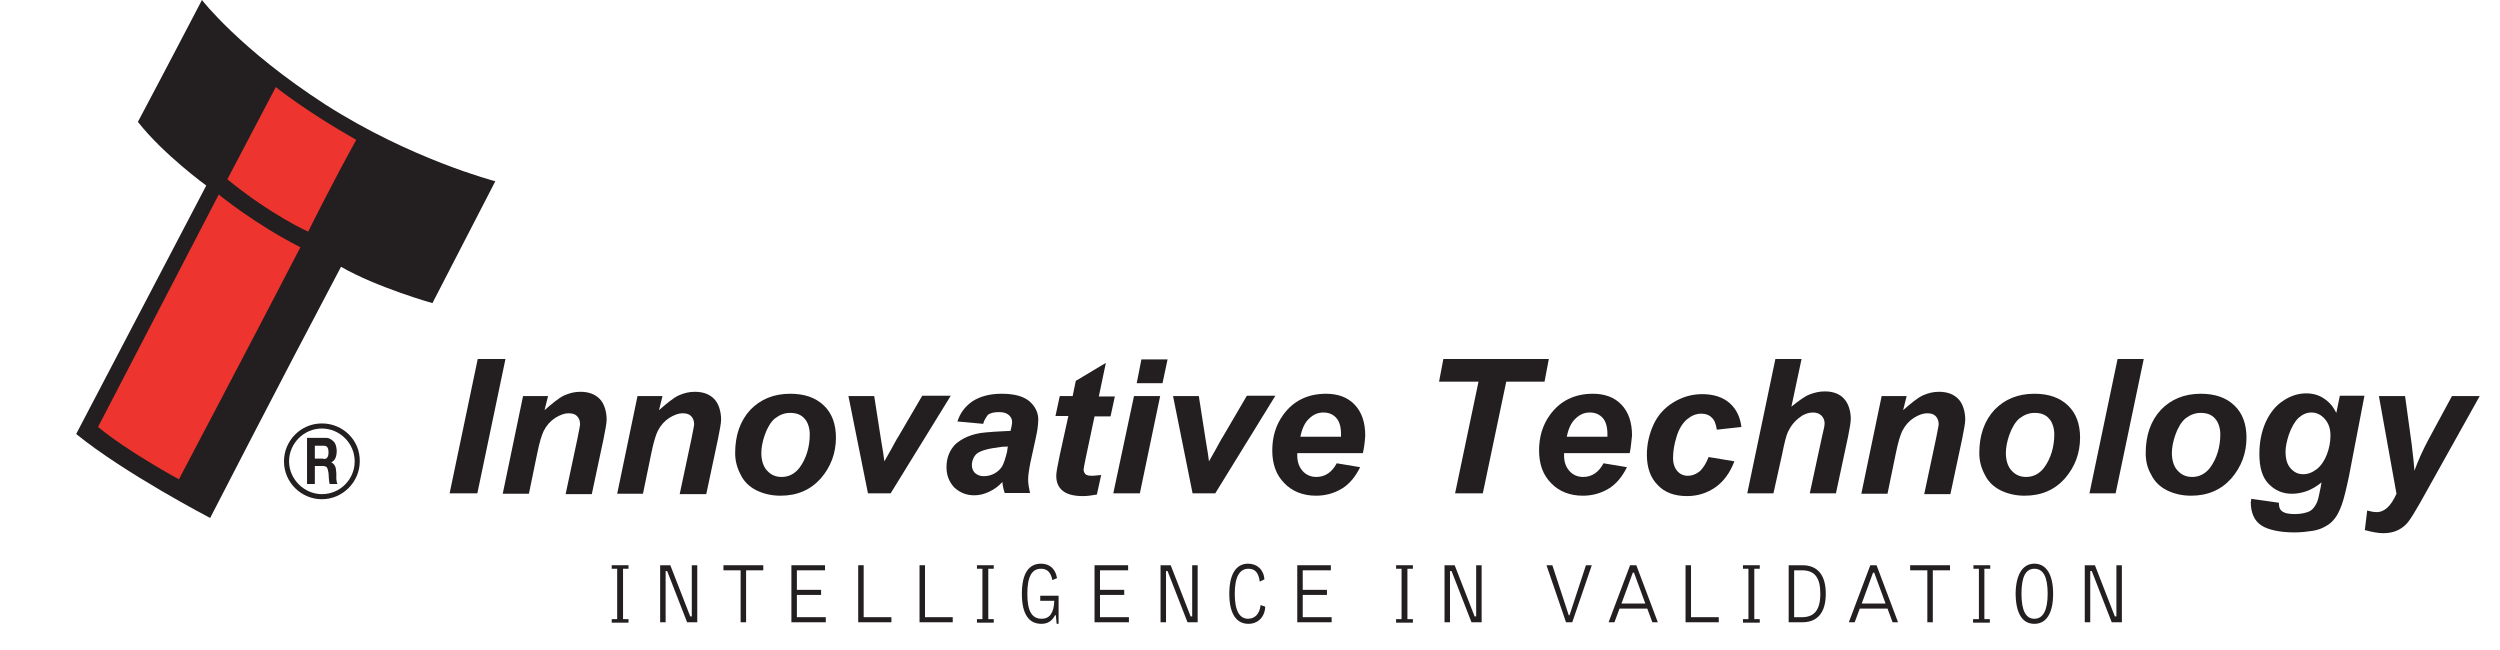 <?xml version="1.0" encoding="utf-8"?>
<!-- Generator: Adobe Illustrator 19.1.1, SVG Export Plug-In . SVG Version: 6.00 Build 0)  -->
<svg version="1.1" id="Layer_1" xmlns="http://www.w3.org/2000/svg" xmlns:xlink="http://www.w3.org/1999/xlink" x="0px" y="0px"
	 viewBox="0 0 640 166.4" style="enable-background:new 0 0 640 166.4;" xml:space="preserve">
<style type="text/css">
	.st0{fill-rule:evenodd;clip-rule:evenodd;fill:#231F20;}
	.st1{fill:#231F20;}
	.st2{fill-rule:evenodd;clip-rule:evenodd;fill:#ED342E;}
</style>
<path class="st0" d="M51.7,0c0,0,9.7,12.6,31.5,26.7c22,14.1,43.6,19.7,43.6,19.7l-16.1,31.2c0,0-14.2-4-23.4-9.3
	c-16.2,30.6-33.5,64.3-33.5,64.3s-21.9-11.4-34.3-21.5C41,70,52.8,47.5,52.8,47.5s-11-8-17.5-16.3C42,18.6,51.7,0,51.7,0z"/>
<g>
	<path class="st1" d="M115.1,126.3l7.2-34.4h7.1l-7.2,34.4H115.1z"/>
	<path class="st1" d="M133.9,101.4h6.4l-0.9,3.6c1.6-1.4,3.7-3.2,5.1-3.8c1.4-0.6,2.6-0.9,4.1-0.9c2.1,0,3.7,0.6,4.9,1.8
		c1.2,1.2,1.8,3.3,1.8,5.3c0,0.9-0.3,2.5-0.8,5l-3,14.1h-6.7l3-14.1c0.4-2.1,0.7-3.4,0.7-3.8c0-0.9-0.3-1.6-0.8-2.1
		c-0.5-0.5-1.2-0.7-2.2-0.7c-1,0-2.1,0.4-3.4,1.2c-1.2,0.8-2.2,1.9-2.9,3.3c-0.5,1-1.1,2.9-1.7,5.9l-2.1,10.2h-6.7L133.9,101.4z"/>
	<path class="st1" d="M163.2,101.4h6.4l-0.9,3.6c1.6-1.4,3.7-3.2,5.1-3.8c1.4-0.6,2.6-0.9,4.1-0.9c2.1,0,3.7,0.6,4.9,1.8
		c1.2,1.2,1.8,3.3,1.8,5.3c0,0.9-0.3,2.5-0.8,5l-3,14.1H174l3-14.1c0.4-2.1,0.7-3.4,0.7-3.8c0-0.9-0.3-1.6-0.8-2.1
		c-0.5-0.5-1.2-0.7-2.2-0.7c-1,0-2.1,0.4-3.4,1.2c-1.2,0.8-2.2,1.9-2.9,3.3c-0.5,1-1.1,2.9-1.7,5.9l-2.1,10.2H158L163.2,101.4z"/>
	<path class="st1" d="M188.2,116c0-4.6,1.3-8.3,3.9-11.1c2.6-2.7,6-4.1,10.2-4.1c3.7,0,6.5,1,8.6,3c2.1,2,3.1,4.8,3.1,8.2
		c0,4-1.3,7.5-3.9,10.5c-2.6,2.9-6,4.4-10.3,4.4c-2.3,0-4.4-0.5-6.2-1.4c-1.8-0.9-3.2-2.3-4-4C188.7,119.8,188.2,118,188.2,116z
		 M207.3,111.2c0-1.6-0.5-3.2-1.4-4.1c-0.9-1-2.1-1.4-3.6-1.4c-1.5,0-2.7,0.5-3.9,1.4c-1.1,0.9-2,2.5-2.6,4.2
		c-0.6,1.7-0.9,3.3-0.9,4.7c0,1.8,0.5,3.5,1.5,4.5c1,1.1,2.2,1.6,3.7,1.6c1.8,0,3.4-0.8,4.6-2.4
		C206.4,117.4,207.3,114.4,207.3,111.2z"/>
	<path class="st1" d="M228,126.3h-5.8l-5-24.9h6.6l1.7,10.9c0.5,2.9,0.8,4.9,0.9,5.8c0.1-0.2,0.7-1.2,1.7-3c1-1.8,1.5-2.8,1.8-3.2
		l6.2-10.6h7.3L228,126.3z"/>
	<path class="st1" d="M251.7,108.5l-6.6-0.6c0.7-2.2,2-3.9,3.9-5.2c1.9-1.2,4.3-1.9,7.4-1.9c3.2,0,5.5,0.6,7.1,1.9
		c1.5,1.3,2.3,2.9,2.3,4.7c0,0.8-0.1,1.5-0.2,2.4c-0.1,0.8-0.6,3.1-1.4,6.7c-0.7,3-1,5.1-1,6.2c0,1.1,0.2,2.2,0.5,3.5h-6.5
		c-0.3-0.9-0.5-1.8-0.6-2.8c-1,1.1-2.1,1.9-3.4,2.5c-1.3,0.6-2.5,0.9-3.8,0.9c-2,0-3.7-0.7-5.1-2c-1.3-1.4-2-3.1-2-5.2
		c0-2.4,0.8-4.3,2.2-5.8c1.5-1.4,4.1-2.8,7.8-3.1c3.2-0.3,5.3-0.3,6.4-0.4c0.2-0.8,0.4-1.7,0.4-2.3c0-0.7-0.3-1.3-0.9-1.8
		c-0.6-0.5-1.4-0.7-2.5-0.7c-1.2,0-2.1,0.2-2.8,0.7C252.4,106.9,251.9,107.6,251.7,108.5z M258,114.3c-0.6,0.1-1,0-1.6,0.1
		c-3.3,0.4-5.2,0.9-6.3,1.7c-0.7,0.6-1.3,1.7-1.3,3c0,0.8,0.3,1.5,0.8,2c0.6,0.5,1.3,0.8,2.2,0.8c1,0,1.9-0.2,2.8-0.7
		c0.9-0.5,1.5-1.1,2-1.9c0.4-0.8,0.8-2,1.2-3.6L258,114.3z"/>
	<path class="st1" d="M270.2,106.5l1.1-5.1h3.3l0.8-3.9l7.7-4.6l-1.8,8.6h4.1l-1.1,5.1h-4.1l-2.2,10.4c-0.4,1.9-0.6,3-0.6,3.2
		c0,0.5,0.2,0.9,0.5,1.2c0.3,0.3,0.9,0.4,1.8,0.4c0.3,0,1-0.1,2.2-0.2l-1.1,5c-1.2,0.2-2.3,0.4-3.6,0.4c-2.4,0-4.1-0.5-5.2-1.4
		c-1.1-0.9-1.6-2.2-1.6-3.8c0-0.8,0.3-2.5,0.9-5.3l2.2-10H270.2z"/>
	<path class="st1" d="M290.3,101.4h6.7l-5.2,24.9H285L290.3,101.4z M292.2,92h6.7l-1.3,6.1H291L292.2,92z"/>
	<path class="st1" d="M311.1,126.3h-5.8l-5-24.9h6.6l1.7,10.9c0.5,2.9,0.8,4.9,0.9,5.8c0.1-0.2,0.7-1.2,1.7-3c1-1.8,1.5-2.8,1.8-3.2
		l6.2-10.6h7.3L311.1,126.3z"/>
	<path class="st1" d="M348.9,116h-16.8c0,0.3,0,0.5,0,0.6c0,1.7,0.5,3,1.4,4c0.9,1,2.1,1.5,3.5,1.5c2.2,0,4-1.2,5.2-3.5l6,1
		c-1.2,2.4-2.7,4.3-4.7,5.5c-2,1.2-4.2,1.8-6.6,1.8c-3.3,0-6.1-1.1-8.1-3.2c-2.1-2.1-3.1-4.9-3.1-8.4c0-3.4,0.9-6.5,2.8-9.1
		c2.6-3.6,6.3-5.4,11-5.4c3,0,5.5,0.9,7.3,2.8c1.8,1.9,2.7,4.5,2.7,7.9C349.4,113.2,349.2,114.7,348.9,116z M343.3,111.8
		c0-0.3,0-0.5,0-0.7c0-1.8-0.4-3.2-1.2-4.1c-0.8-0.9-1.9-1.4-3.3-1.4s-2.6,0.5-3.7,1.6c-1.1,1-1.8,2.6-2.2,4.6H343.3z"/>
	<path class="st1" d="M379.6,126.3h-7.1l6-28.6h-10.1l1.1-5.8h27l-1.1,5.8h-9.8L379.6,126.3z"/>
	<path class="st1" d="M417.2,116h-16.8c0,0.3,0,0.5,0,0.6c0,1.7,0.5,3,1.4,4c0.9,1,2.1,1.5,3.5,1.5c2.2,0,4-1.2,5.2-3.5l6,1
		c-1.2,2.4-2.7,4.3-4.7,5.5c-2,1.2-4.2,1.8-6.6,1.8c-3.3,0-6.1-1.1-8.1-3.2c-2.1-2.1-3.1-4.9-3.1-8.4c0-3.4,0.9-6.5,2.8-9.1
		c2.6-3.6,6.3-5.4,11-5.4c3,0,5.5,0.9,7.3,2.8c1.8,1.9,2.7,4.5,2.7,7.9C417.6,113.2,417.5,114.7,417.2,116z M411.5,111.8
		c0-0.3,0-0.5,0-0.7c0-1.8-0.4-3.2-1.2-4.1c-0.8-0.9-1.9-1.4-3.3-1.4s-2.6,0.5-3.7,1.6c-1.1,1-1.8,2.6-2.2,4.6H411.5z"/>
	<path class="st1" d="M437.4,117l6.6,1.1c-1.1,2.9-2.7,5.1-4.8,6.6c-2.1,1.5-4.6,2.3-7.3,2.3c-3.2,0-5.7-0.9-7.5-2.8
		c-1.9-1.9-2.8-4.5-2.8-7.8c0-2.7,0.6-5.3,1.7-7.7c1.1-2.4,2.8-4.3,5.1-5.7c2.3-1.4,4.7-2.1,7.4-2.1c2.9,0,5.3,0.8,7,2.3
		c1.7,1.5,2.7,3.6,3,6.1l-6.3,0.7c-0.2-1.4-0.6-2.5-1.3-3.1c-0.7-0.7-1.6-1-2.7-1c-1.3,0-2.5,0.5-3.7,1.5c-1.1,1-2,2.4-2.6,4.4
		c-0.6,1.9-0.9,3.8-0.9,5.4c0,1.5,0.4,2.6,1.1,3.4c0.7,0.8,1.6,1.2,2.7,1.2c1.1,0,2.1-0.4,3.1-1.2C436,119.8,436.8,118.6,437.4,117z
		"/>
	<path class="st1" d="M454,126.3h-6.7l7.2-34.4h6.7l-2.6,12.2c1.5-1.2,3.3-2.6,4.6-3.1c1.3-0.5,2.5-0.8,4-0.8c2,0,3.7,0.6,4.8,1.8
		c1.2,1.2,1.8,3.3,1.8,5.2c0,1-0.3,2.5-0.7,4.6l-3.1,14.5h-6.7l3.2-14.8c0.4-1.6,0.6-2.6,0.6-3.1c0-0.8-0.3-1.5-0.8-2
		c-0.5-0.5-1.2-0.8-2.2-0.8c-1.1,0-2.3,0.4-3.3,1.2c-1.4,1-2.4,2.3-3.1,3.8c-0.4,0.8-0.9,2.8-1.5,5.8L454,126.3z"/>
	<path class="st1" d="M481.7,101.4h6.4l-0.9,3.6c1.6-1.4,3.7-3.2,5.1-3.8c1.4-0.6,2.6-0.9,4.1-0.9c2.1,0,3.7,0.6,4.9,1.8
		c1.2,1.2,1.8,3.3,1.8,5.3c0,0.9-0.3,2.5-0.8,5l-3,14.1h-6.7l3-14.1c0.4-2.1,0.7-3.4,0.7-3.8c0-0.9-0.3-1.6-0.8-2.1
		c-0.5-0.5-1.2-0.7-2.2-0.7c-1,0-2.1,0.4-3.4,1.2c-1.2,0.8-2.2,1.9-2.9,3.3c-0.5,1-1.1,2.9-1.7,5.9l-2.1,10.2h-6.7L481.7,101.4z"/>
	<path class="st1" d="M506.7,116c0-4.6,1.3-8.3,3.9-11.1c2.6-2.7,6-4.1,10.2-4.1c3.7,0,6.5,1,8.6,3c2.1,2,3.1,4.8,3.1,8.2
		c0,4-1.3,7.5-3.9,10.5c-2.6,2.9-6,4.4-10.3,4.4c-2.3,0-4.4-0.5-6.2-1.4c-1.8-0.9-3.2-2.3-4-4C507.2,119.8,506.7,118,506.7,116z
		 M525.9,111.2c0-1.6-0.5-3.2-1.4-4.1c-0.9-1-2.1-1.4-3.6-1.4c-1.5,0-2.7,0.5-3.9,1.4c-1.1,0.9-2,2.5-2.6,4.2
		c-0.6,1.7-0.9,3.3-0.9,4.7c0,1.8,0.5,3.5,1.5,4.5c1,1.1,2.2,1.6,3.7,1.6c1.8,0,3.4-0.8,4.6-2.4C525,117.4,525.9,114.4,525.9,111.2z
		"/>
	<path class="st1" d="M534.9,126.3l7.2-34.4h6.7l-7.2,34.4H534.9z"/>
	<path class="st1" d="M549.3,116c0-4.6,1.3-8.3,3.9-11.1c2.6-2.7,6-4.1,10.2-4.1c3.7,0,6.5,1,8.6,3c2.1,2,3.1,4.8,3.1,8.2
		c0,4-1.3,7.5-3.9,10.5c-2.6,2.9-6,4.4-10.3,4.4c-2.3,0-4.4-0.5-6.2-1.4c-1.8-0.9-3.2-2.3-4-4C549.7,119.8,549.3,118,549.3,116z
		 M568.4,111.2c0-1.6-0.5-3.2-1.4-4.1c-0.9-1-2.1-1.4-3.6-1.4c-1.5,0-2.7,0.5-3.9,1.4c-1.1,0.9-2,2.5-2.6,4.2
		c-0.6,1.7-0.9,3.3-0.9,4.7c0,1.8,0.5,3.5,1.5,4.5c1,1.1,2.2,1.6,3.7,1.6c1.8,0,3.4-0.8,4.6-2.4
		C567.5,117.4,568.4,114.4,568.4,111.2z"/>
	<path class="st1" d="M576.3,127.7l7.1,1c0,0.7,0.1,1.3,0.3,1.6c0.2,0.4,0.6,0.7,1.1,0.9c0.5,0.3,1.8,0.4,2.7,0.4
		c1.5,0,3-0.3,3.9-0.8c0.7-0.4,1.2-1.1,1.7-2.1c0.3-0.6,0.6-1.9,1-4l0.2-1.2c-2.4,2-5,2.9-7.6,2.9c-2.4,0-4.4-0.9-6-2.6
		c-1.6-1.7-2.3-4.2-2.3-7.6c0-2.9,0.5-5.6,1.6-8.1c1.1-2.4,2.6-4.3,4.5-5.5c1.9-1.3,3.9-1.9,5.9-1.9c1.6,0,3.2,0.4,4.5,1.3
		c1.4,0.9,2.4,2.1,3.2,3.7l0.9-4.4h6.3l-4,20.8c-0.7,3.3-1.3,5.7-1.8,7.1c-0.5,1.4-1.1,2.6-1.7,3.4c-0.6,0.8-1.4,1.6-2.4,2.1
		c-1,0.6-2.1,1-3.4,1.2s-3,0.4-4.6,0.4c-3.5,0-6.7-0.6-8.5-1.8c-1.8-1.2-2.7-3.2-2.7-6C576.3,128.3,576.3,128,576.3,127.7z
		 M585.1,115.6c0,1.9,0.4,3.3,1.3,4.3c0.9,1,1.9,1.5,3.2,1.5c1.2,0,2.3-0.4,3.5-1.3c1.1-0.9,2-2.2,2.6-3.8c0.6-1.6,0.9-3.2,0.9-4.8
		c0-1.8-0.5-3.2-1.5-4.3c-1-1.1-2.1-1.6-3.4-1.6c-1.2,0-2.3,0.5-3.3,1.4c-1,1-1.8,2.4-2.5,4.4C585.4,113,585.1,114.4,585.1,115.6z"
		/>
	<path class="st1" d="M609,101.4h6.7l1.7,12.4c0.4,3.2,0.6,5.4,0.7,6.7c0.9-2.5,2.1-5.2,3.6-8l6-11.1h7.1l-15.3,27.4
		c-1.3,2.3-2.3,3.9-3,4.8c-0.7,0.9-1.6,1.6-2.6,2.1c-1,0.5-2.3,0.8-3.7,0.8c-1.4,0-3-0.3-4.8-0.8l0.6-5c0.8,0.2,1.6,0.4,2.4,0.4
		c2.1,0,3.7-1.6,5.1-4.7L609,101.4z"/>
</g>
<g>
	<path class="st1" d="M156.6,158.5h1.4v-12.9h-1.4v-0.9h4.3v0.9h-1.4v12.9h1.4v0.9h-4.3V158.5z"/>
	<path class="st1" d="M169,144.7h2.6l5.1,13.1h0.4v-13.1h1.4v14.6h-2.6l-5.1-13.1h-0.4v13.1H169V144.7z"/>
	<path class="st1" d="M189.6,146h-4.4v-1.3h10.2v1.3H191v13.3h-1.4V146z"/>
	<path class="st1" d="M202.6,144.7h8.6v1.3H204v5h6.2v1.3H204v5.7h7.4v1.3h-8.8V144.7z"/>
	<path class="st1" d="M219.7,144.7h1.4V158h7.1v1.3h-8.5V144.7z"/>
	<path class="st1" d="M235.4,144.7h1.4V158h7.1v1.3h-8.5V144.7z"/>
	<path class="st1" d="M250.1,158.5h1.4v-12.9h-1.4v-0.9h4.3v0.9H253v12.9h1.4v0.9h-4.3V158.5z"/>
	<path class="st1" d="M270.3,157.5h-0.2c-0.8,1.5-1.9,2.2-3.5,2.2c-3.3,0-5-2.6-5-7.7c0-5.1,1.7-7.7,4.9-7.7c2.2,0,3.7,1.3,4.1,3.7
		l-1.2,0.5c-0.4-2-1.3-2.9-2.9-2.9c-2.4,0-3.5,2.1-3.5,6.4c0,4.4,1.1,6.4,3.7,6.4c2,0,3.1-1.5,3.2-4.6h-3.6v-1.3h4.7v7.2h-0.5
		L270.3,157.5z"/>
	<path class="st1" d="M280.2,144.7h8.6v1.3h-7.2v5h6.2v1.3h-6.2v5.7h7.4v1.3h-8.8V144.7z"/>
	<path class="st1" d="M297.1,144.7h2.6l5.1,13.1h0.4v-13.1h1.4v14.6H304l-5.1-13.1h-0.4v13.1h-1.4V144.7z"/>
	<path class="st1" d="M319.6,159.7c-3.1,0-4.9-2.6-4.9-7.7c0-5.1,1.8-7.7,4.8-7.7c2.3,0,4,1.5,4.2,4l-1.2,0.6
		c-0.3-2.3-1.2-3.3-2.9-3.3c-2.3,0-3.5,2.1-3.5,6.4c0,4.3,1.2,6.4,3.4,6.4c1.8,0,3-1.3,3.2-3.5l1.2,0.4
		C323.8,158,322,159.7,319.6,159.7z"/>
	<path class="st1" d="M332.1,144.7h8.6v1.3h-7.2v5h6.2v1.3h-6.2v5.7h7.4v1.3h-8.8V144.7z"/>
	<path class="st1" d="M357.4,158.5h1.4v-12.9h-1.4v-0.9h4.3v0.9h-1.4v12.9h1.4v0.9h-4.3V158.5z"/>
	<path class="st1" d="M369.8,144.7h2.6l5.1,13.1h0.4v-13.1h1.4v14.6h-2.6l-5.1-13.1h-0.4v13.1h-1.4V144.7z"/>
	<path class="st1" d="M395.9,144.7h1.5l4.2,12.8h0.2l4.2-12.8h1.5l-5,14.6h-1.6L395.9,144.7z"/>
	<path class="st1" d="M417.3,144.7h1.6l5.5,14.6H423l-1.3-3.5h-7.1l-1.3,3.5h-1.5L417.3,144.7z M421.2,154.5l-2.9-7.9H418l-2.9,7.9
		H421.2z"/>
	<path class="st1" d="M431.5,144.7h1.4V158h7.1v1.3h-8.5V144.7z"/>
	<path class="st1" d="M446.2,158.5h1.4v-12.9h-1.4v-0.9h4.3v0.9h-1.4v12.9h1.4v0.9h-4.3V158.5z"/>
	<path class="st1" d="M457.9,144.7h3.5c3.9,0,6,2.5,6,7.3c0,4.8-2.1,7.3-6,7.3h-3.5V144.7z M461.3,158c3.2,0,4.7-1.9,4.7-6
		c0-4.1-1.4-6-4.7-6h-2v12H461.3z"/>
	<path class="st1" d="M478.8,144.7h1.6l5.5,14.6h-1.4l-1.3-3.5h-7.1l-1.3,3.5h-1.5L478.8,144.7z M482.7,154.5l-2.9-7.9h-0.3
		l-2.9,7.9H482.7z"/>
	<path class="st1" d="M493.4,146H489v-1.3h10.2v1.3h-4.4v13.3h-1.4V146z"/>
	<path class="st1" d="M505.2,158.5h1.4v-12.9h-1.4v-0.9h4.3v0.9H508v12.9h1.4v0.9h-4.3V158.5z"/>
	<path class="st1" d="M520.8,144.3c3,0,4.8,2.7,4.8,7.7c0,5.1-1.8,7.7-4.8,7.7c-3.1,0-4.8-2.7-4.8-7.9
		C516.1,146.9,517.9,144.3,520.8,144.3z M520.8,158.4c2.2,0,3.4-2.1,3.4-6.4c0-4.3-1.1-6.4-3.4-6.4s-3.3,2.2-3.3,6.4
		C517.5,156.3,518.6,158.4,520.8,158.4z"/>
	<path class="st1" d="M533.7,144.7h2.6l5.1,13.1h0.4v-13.1h1.4v14.6h-2.6l-5.1-13.1h-0.4v13.1h-1.4V144.7z"/>
</g>
<path class="st2" d="M25.1,109.3L56,49.8c0,0,9.1,7.5,20.9,13.5C64.1,88,45.8,122.7,45.8,122.7S32.7,115.6,25.1,109.3z"/>
<path class="st2" d="M58.2,45.9l12.4-23.6c0,0,8,6.4,20.6,13.5c-6.7,12.1-12.3,23.5-12.3,23.5S69.6,55.2,58.2,45.9z"/>
<g>
	<path class="st0" d="M82.4,108.4c-5.4,0-9.7,4.4-9.7,9.7c0,5.4,4.4,9.7,9.7,9.7s9.7-4.4,9.7-9.7C92.2,112.7,87.8,108.4,82.4,108.4z
		 M82.4,126.5c-4.5,0-8.4-3.8-8.4-8.4c0-4.6,3.8-8.4,8.4-8.4c4.6,0,8.4,3.8,8.4,8.4C90.8,122.7,87.1,126.5,82.4,126.5z"/>
	<g>
		<path class="st1" d="M83.5,112.1c0.4,0,0.8,0.1,1.1,0.3c0.3,0.2,0.6,0.4,0.9,0.7c0.2,0.3,0.4,0.6,0.5,1c0.1,0.4,0.2,0.8,0.2,1.3
			c0,0.7-0.1,1.3-0.3,1.8c-0.2,0.5-0.6,0.9-1.1,1.2v0c0.2,0.1,0.5,0.2,0.6,0.4c0.2,0.2,0.3,0.4,0.4,0.6c0.1,0.2,0.2,0.5,0.2,0.8
			c0,0.3,0.1,0.6,0.1,0.9c0,0.2,0,0.4,0,0.7c0,0.3,0,0.5,0,0.8c0,0.3,0.1,0.5,0.1,0.7c0,0.2,0.1,0.4,0.2,0.6h-2
			c-0.1-0.4-0.2-0.8-0.2-1.3c0-0.5-0.1-1-0.1-1.5c-0.1-0.6-0.2-1.1-0.4-1.4c-0.2-0.3-0.6-0.4-1.1-0.4h-2v4.6h-2v-11.8H83.5z
			 M82.8,117.5c0.5,0,0.8-0.1,1-0.4c0.2-0.3,0.3-0.7,0.3-1.3c0-0.6-0.1-1-0.3-1.3c-0.2-0.3-0.6-0.4-1-0.4h-2.2v3.3H82.8z"/>
	</g>
</g>
</svg>
